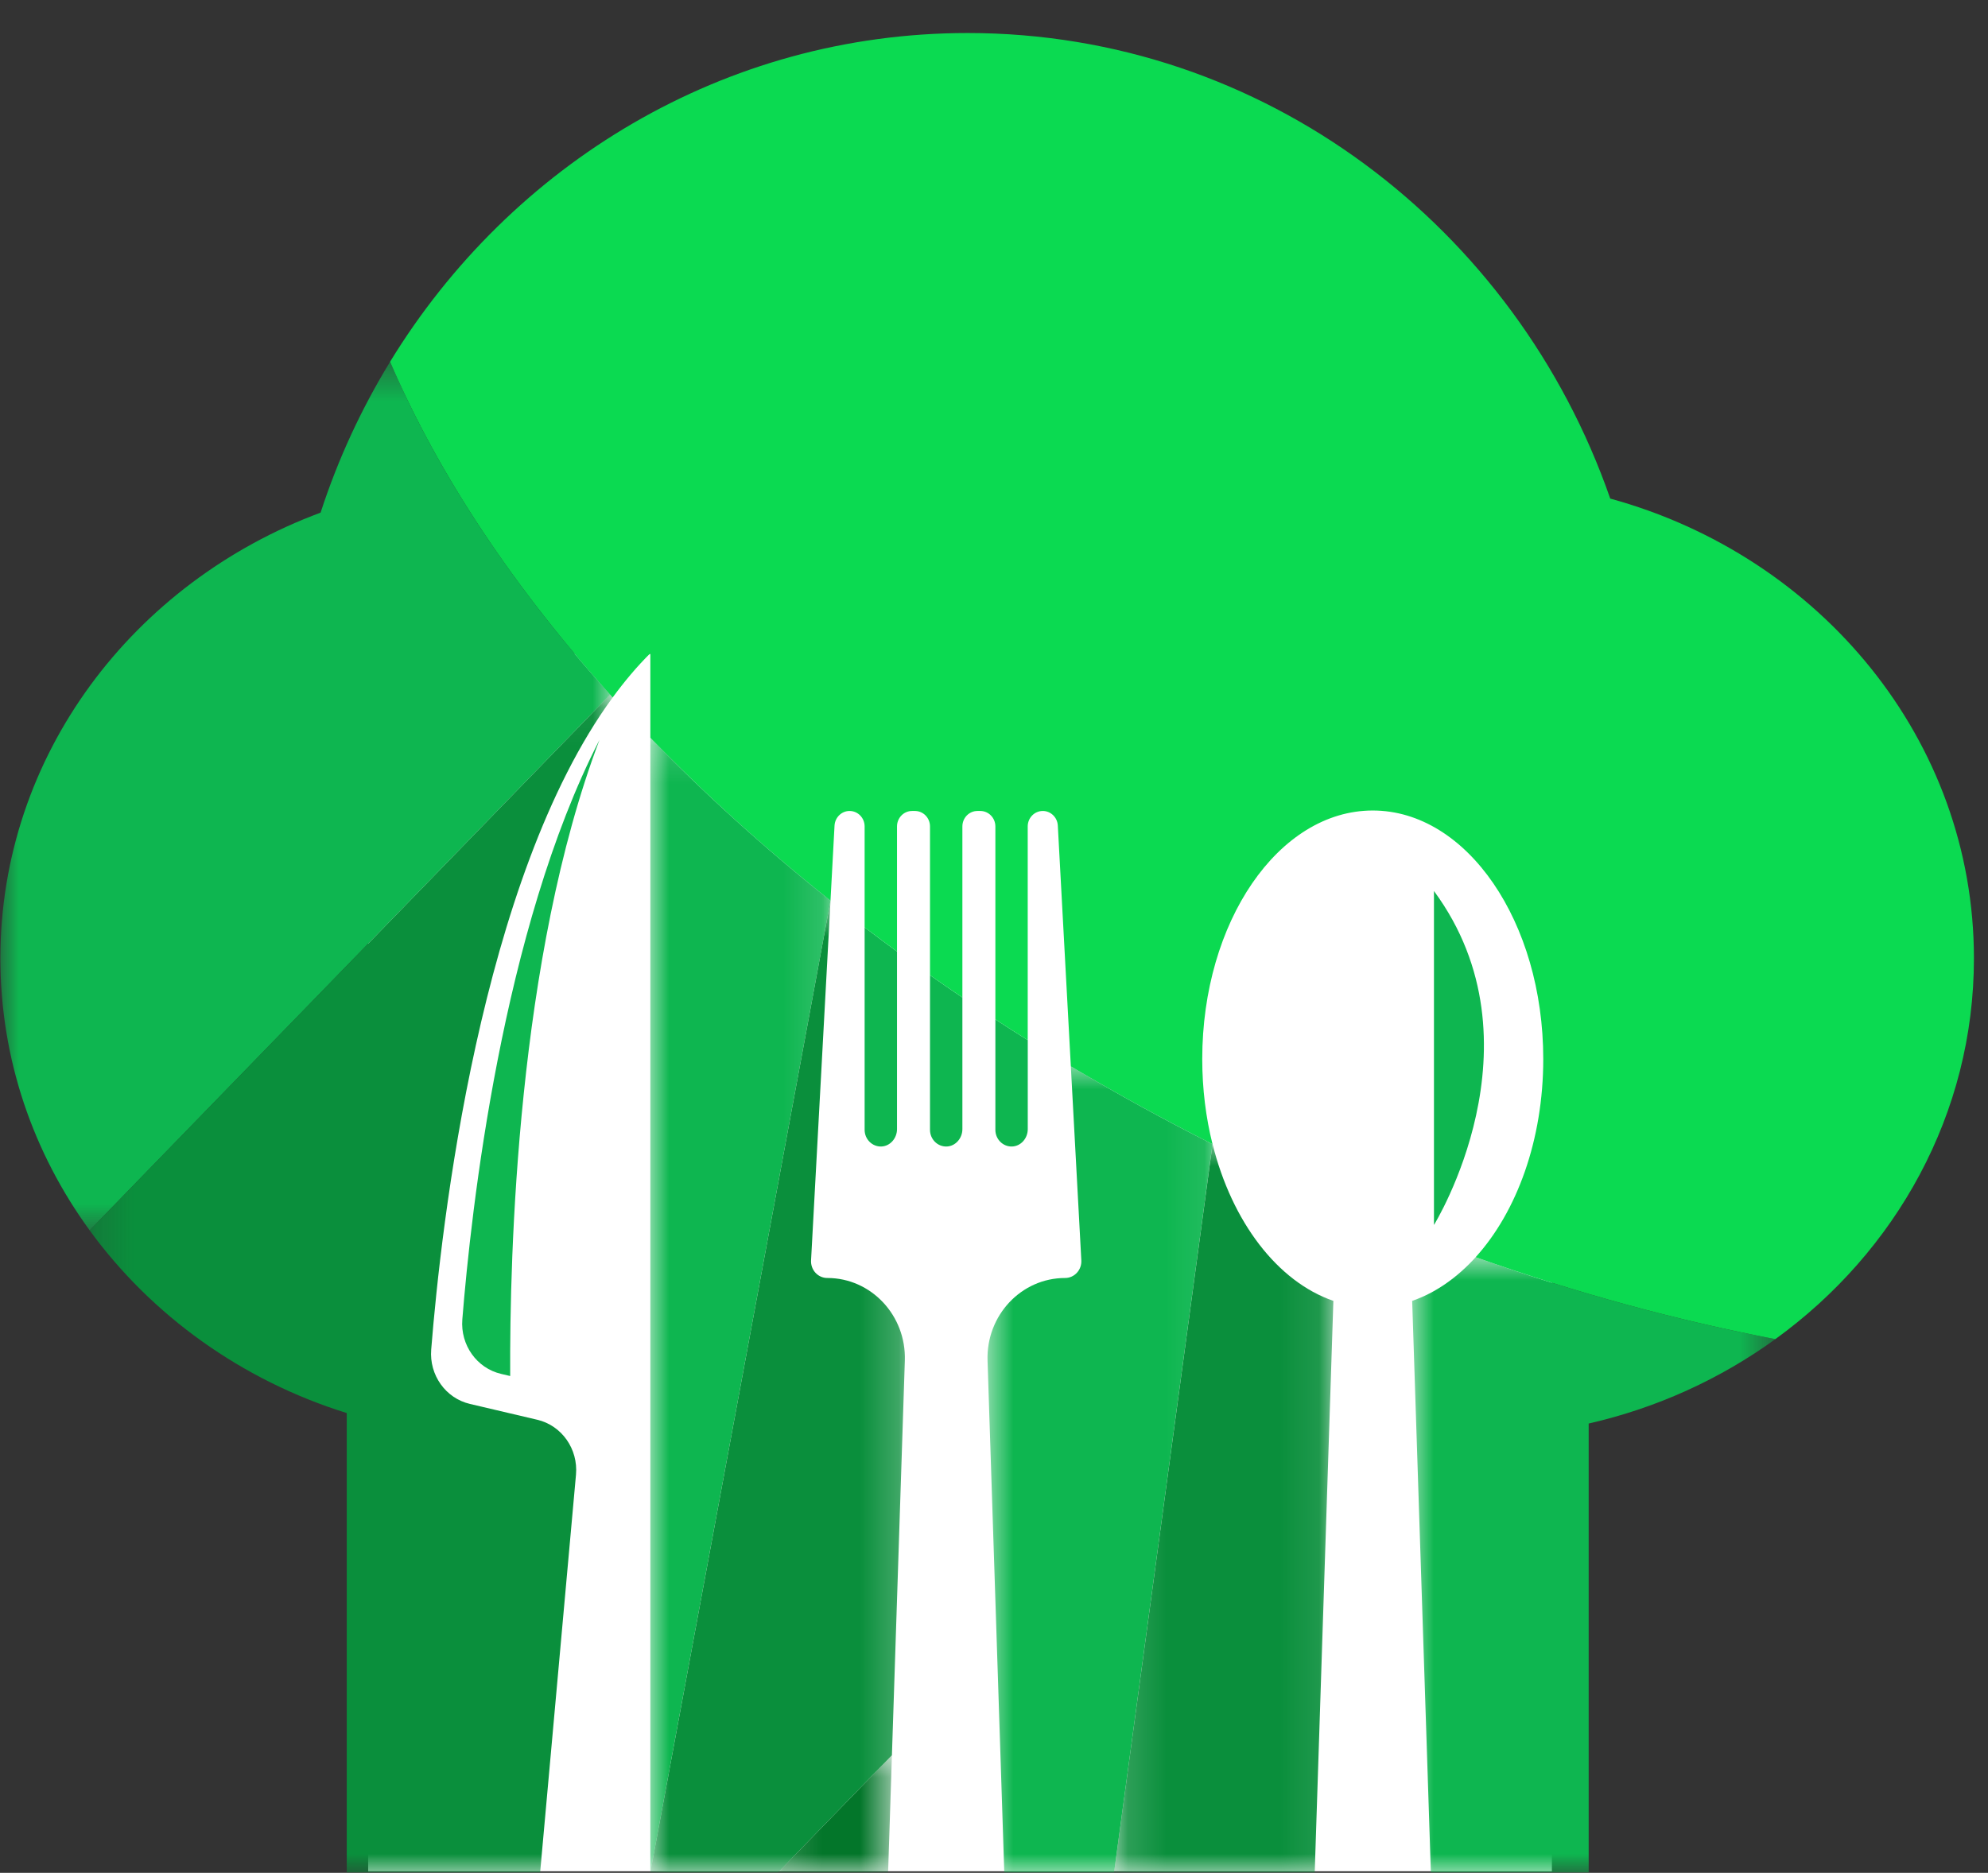 <svg width="52" height="49" viewBox="0 0 52 49" fill="none" xmlns="http://www.w3.org/2000/svg">
<rect x="0" y="0" width="52" height="49" fill="#333333" stroke="none"/>
<rect x="9.63" y="17.107" width="30.963" height="31.853" fill="white"/>
<path d="M12.093 34.522C12.04 35.19 12.471 35.797 13.106 35.946L13.345 36.002C13.329 32.84 13.527 25.037 15.68 19.36C13.132 24.32 12.32 31.689 12.093 34.522Z" fill="#0EB650"/>
<path d="M22.616 29.561C22.616 29.806 22.813 30.004 23.053 29.997C23.284 29.989 23.463 29.781 23.463 29.543V24.896C23.177 24.686 22.895 24.475 22.616 24.263V29.561Z" fill="#0EB650"/>
<path d="M24.326 29.561C24.326 29.806 24.523 30.005 24.763 29.997C24.994 29.989 25.173 29.781 25.173 29.543V26.098C24.888 25.905 24.605 25.711 24.326 25.514V29.561Z" fill="#0EB650"/>
<path d="M26.036 29.561C26.036 29.806 26.233 30.004 26.472 29.997C26.705 29.989 26.883 29.782 26.883 29.543V27.213C26.598 27.035 26.316 26.854 26.036 26.671V29.561Z" fill="#0EB650"/>
<mask id="mask0_63_70" style="mask-type:luminance" maskUnits="userSpaceOnUse" x="36" y="32" width="11" height="17">
<path d="M36.84 32.813H46.465V49H36.84V32.813Z" fill="white"/>
</mask>
<g mask="url(#mask0_63_70)">
<path d="M36.938 34.036L37.427 48.991H41.555V37.245C43.354 36.834 45.01 36.071 46.437 35.037C43.892 34.554 41.261 33.841 38.599 32.893C38.113 33.429 37.55 33.825 36.938 34.036Z" fill="#0EB650"/>
</g>
<path d="M51.632 25.074C51.632 19.363 47.612 14.55 42.119 13.045C39.649 5.945 33.058 0.864 25.312 0.864C18.945 0.864 13.361 4.299 10.203 9.465C11.451 12.394 13.432 15.379 16.025 18.249C16.335 17.827 16.662 17.436 17.011 17.091V19.303C18.427 20.769 20.004 22.198 21.723 23.566L21.829 21.597C21.843 21.384 22.015 21.218 22.222 21.218C22.44 21.218 22.616 21.399 22.616 21.623V24.263C22.895 24.475 23.177 24.686 23.463 24.896V21.623C23.463 21.399 23.639 21.218 23.856 21.218H23.933C24.15 21.218 24.326 21.399 24.326 21.623V25.514C24.605 25.711 24.888 25.905 25.173 26.098V21.623C25.173 21.399 25.349 21.218 25.567 21.218H25.642C25.859 21.218 26.036 21.399 26.036 21.623V26.671C26.316 26.854 26.597 27.035 26.882 27.213V21.623C26.882 21.399 27.058 21.218 27.276 21.218C27.484 21.218 27.656 21.384 27.669 21.597L28.01 27.9C29.203 28.611 30.439 29.292 31.716 29.936C31.542 29.241 31.447 28.491 31.447 27.709C31.447 24.118 33.443 21.206 35.907 21.206C38.37 21.206 40.367 24.118 40.367 27.709C40.367 29.826 39.674 31.706 38.598 32.893C41.261 33.841 43.892 34.554 46.437 35.037C49.594 32.752 51.632 29.14 51.632 25.074Z" fill="#0BDA51"/>
<path d="M37.508 23.312V32.05C37.508 32.05 40.449 27.302 37.508 23.312Z" fill="#0EB650"/>
<mask id="mask1_63_70" style="mask-type:luminance" maskUnits="userSpaceOnUse" x="25" y="27" width="7" height="22">
<path d="M25.717 27.744H31.92V49H25.717V27.744Z" fill="white"/>
</mask>
<g mask="url(#mask1_63_70)">
<path d="M28.01 27.9L28.284 32.971C28.3 33.224 28.105 33.437 27.86 33.437C26.712 33.437 25.793 34.417 25.831 35.597L26.269 48.991H29.141L31.716 29.936C30.439 29.292 29.203 28.611 28.01 27.9Z" fill="#0EB650"/>
</g>
<mask id="mask2_63_70" style="mask-type:luminance" maskUnits="userSpaceOnUse" x="29" y="29" width="6" height="20">
<path d="M29.139 29.727H34.915V49H29.139V29.727Z" fill="white"/>
</mask>
<g mask="url(#mask2_63_70)">
<path d="M34.877 34.036C33.412 33.53 32.226 31.97 31.717 29.936L29.141 48.991H34.389L34.877 34.036Z" fill="#0A8F3C"/>
</g>
<mask id="mask3_63_70" style="mask-type:luminance" maskUnits="userSpaceOnUse" x="16" y="19" width="6" height="30">
<path d="M16.947 19.149H21.866V49H16.947V19.149Z" fill="white"/>
</mask>
<g mask="url(#mask3_63_70)">
<path d="M17.011 19.303V48.991L21.724 23.566C20.004 22.198 18.427 20.769 17.011 19.303Z" fill="#0EB650"/>
</g>
<mask id="mask4_63_70" style="mask-type:luminance" maskUnits="userSpaceOnUse" x="16" y="23" width="8" height="26">
<path d="M16.947 23.557H23.791V49H16.947V23.557Z" fill="white"/>
</mask>
<g mask="url(#mask4_63_70)">
<path d="M21.639 33.437C21.393 33.437 21.199 33.224 21.215 32.971L21.724 23.566L17.011 48.992H20.351L23.33 45.924L23.668 35.597C23.706 34.417 22.787 33.437 21.639 33.437Z" fill="#0A8F3C"/>
</g>
<mask id="mask5_63_70" style="mask-type:luminance" maskUnits="userSpaceOnUse" x="20" y="45" width="4" height="4">
<path d="M20.155 45.816H23.364V49H20.155V45.816Z" fill="white"/>
</mask>
<g mask="url(#mask5_63_70)">
<path d="M23.23 48.991L23.33 45.924L20.351 48.991H23.23Z" fill="#03762A"/>
</g>
<mask id="mask6_63_70" style="mask-type:luminance" maskUnits="userSpaceOnUse" x="0" y="9" width="17" height="24">
<path d="M0 9.452H16.091V32.372H0V9.452Z" fill="white"/>
</mask>
<g mask="url(#mask6_63_70)">
<path d="M10.204 9.465C9.454 10.692 8.84 12.013 8.386 13.412C3.484 15.233 0.01 19.766 0.01 25.074C0.01 27.719 0.874 30.17 2.345 32.19L15.96 18.174C13.4 15.327 11.441 12.368 10.204 9.465Z" fill="#0EB650"/>
</g>
<mask id="mask7_63_70" style="mask-type:luminance" maskUnits="userSpaceOnUse" x="2" y="18" width="15" height="31">
<path d="M2.187 18.047H16.091V49H2.187V18.047Z" fill="white"/>
</mask>
<g mask="url(#mask7_63_70)">
<path d="M15.959 18.174L2.344 32.19C3.962 34.411 6.316 36.113 9.07 36.971V48.991H14.128L15.066 38.584C15.126 37.911 14.693 37.296 14.053 37.146L12.292 36.732C11.657 36.584 11.225 35.977 11.279 35.309C11.536 32.084 12.555 22.986 16.025 18.249C16.003 18.224 15.981 18.198 15.959 18.174Z" fill="#0A8F3C"/>
</g>
</svg>

